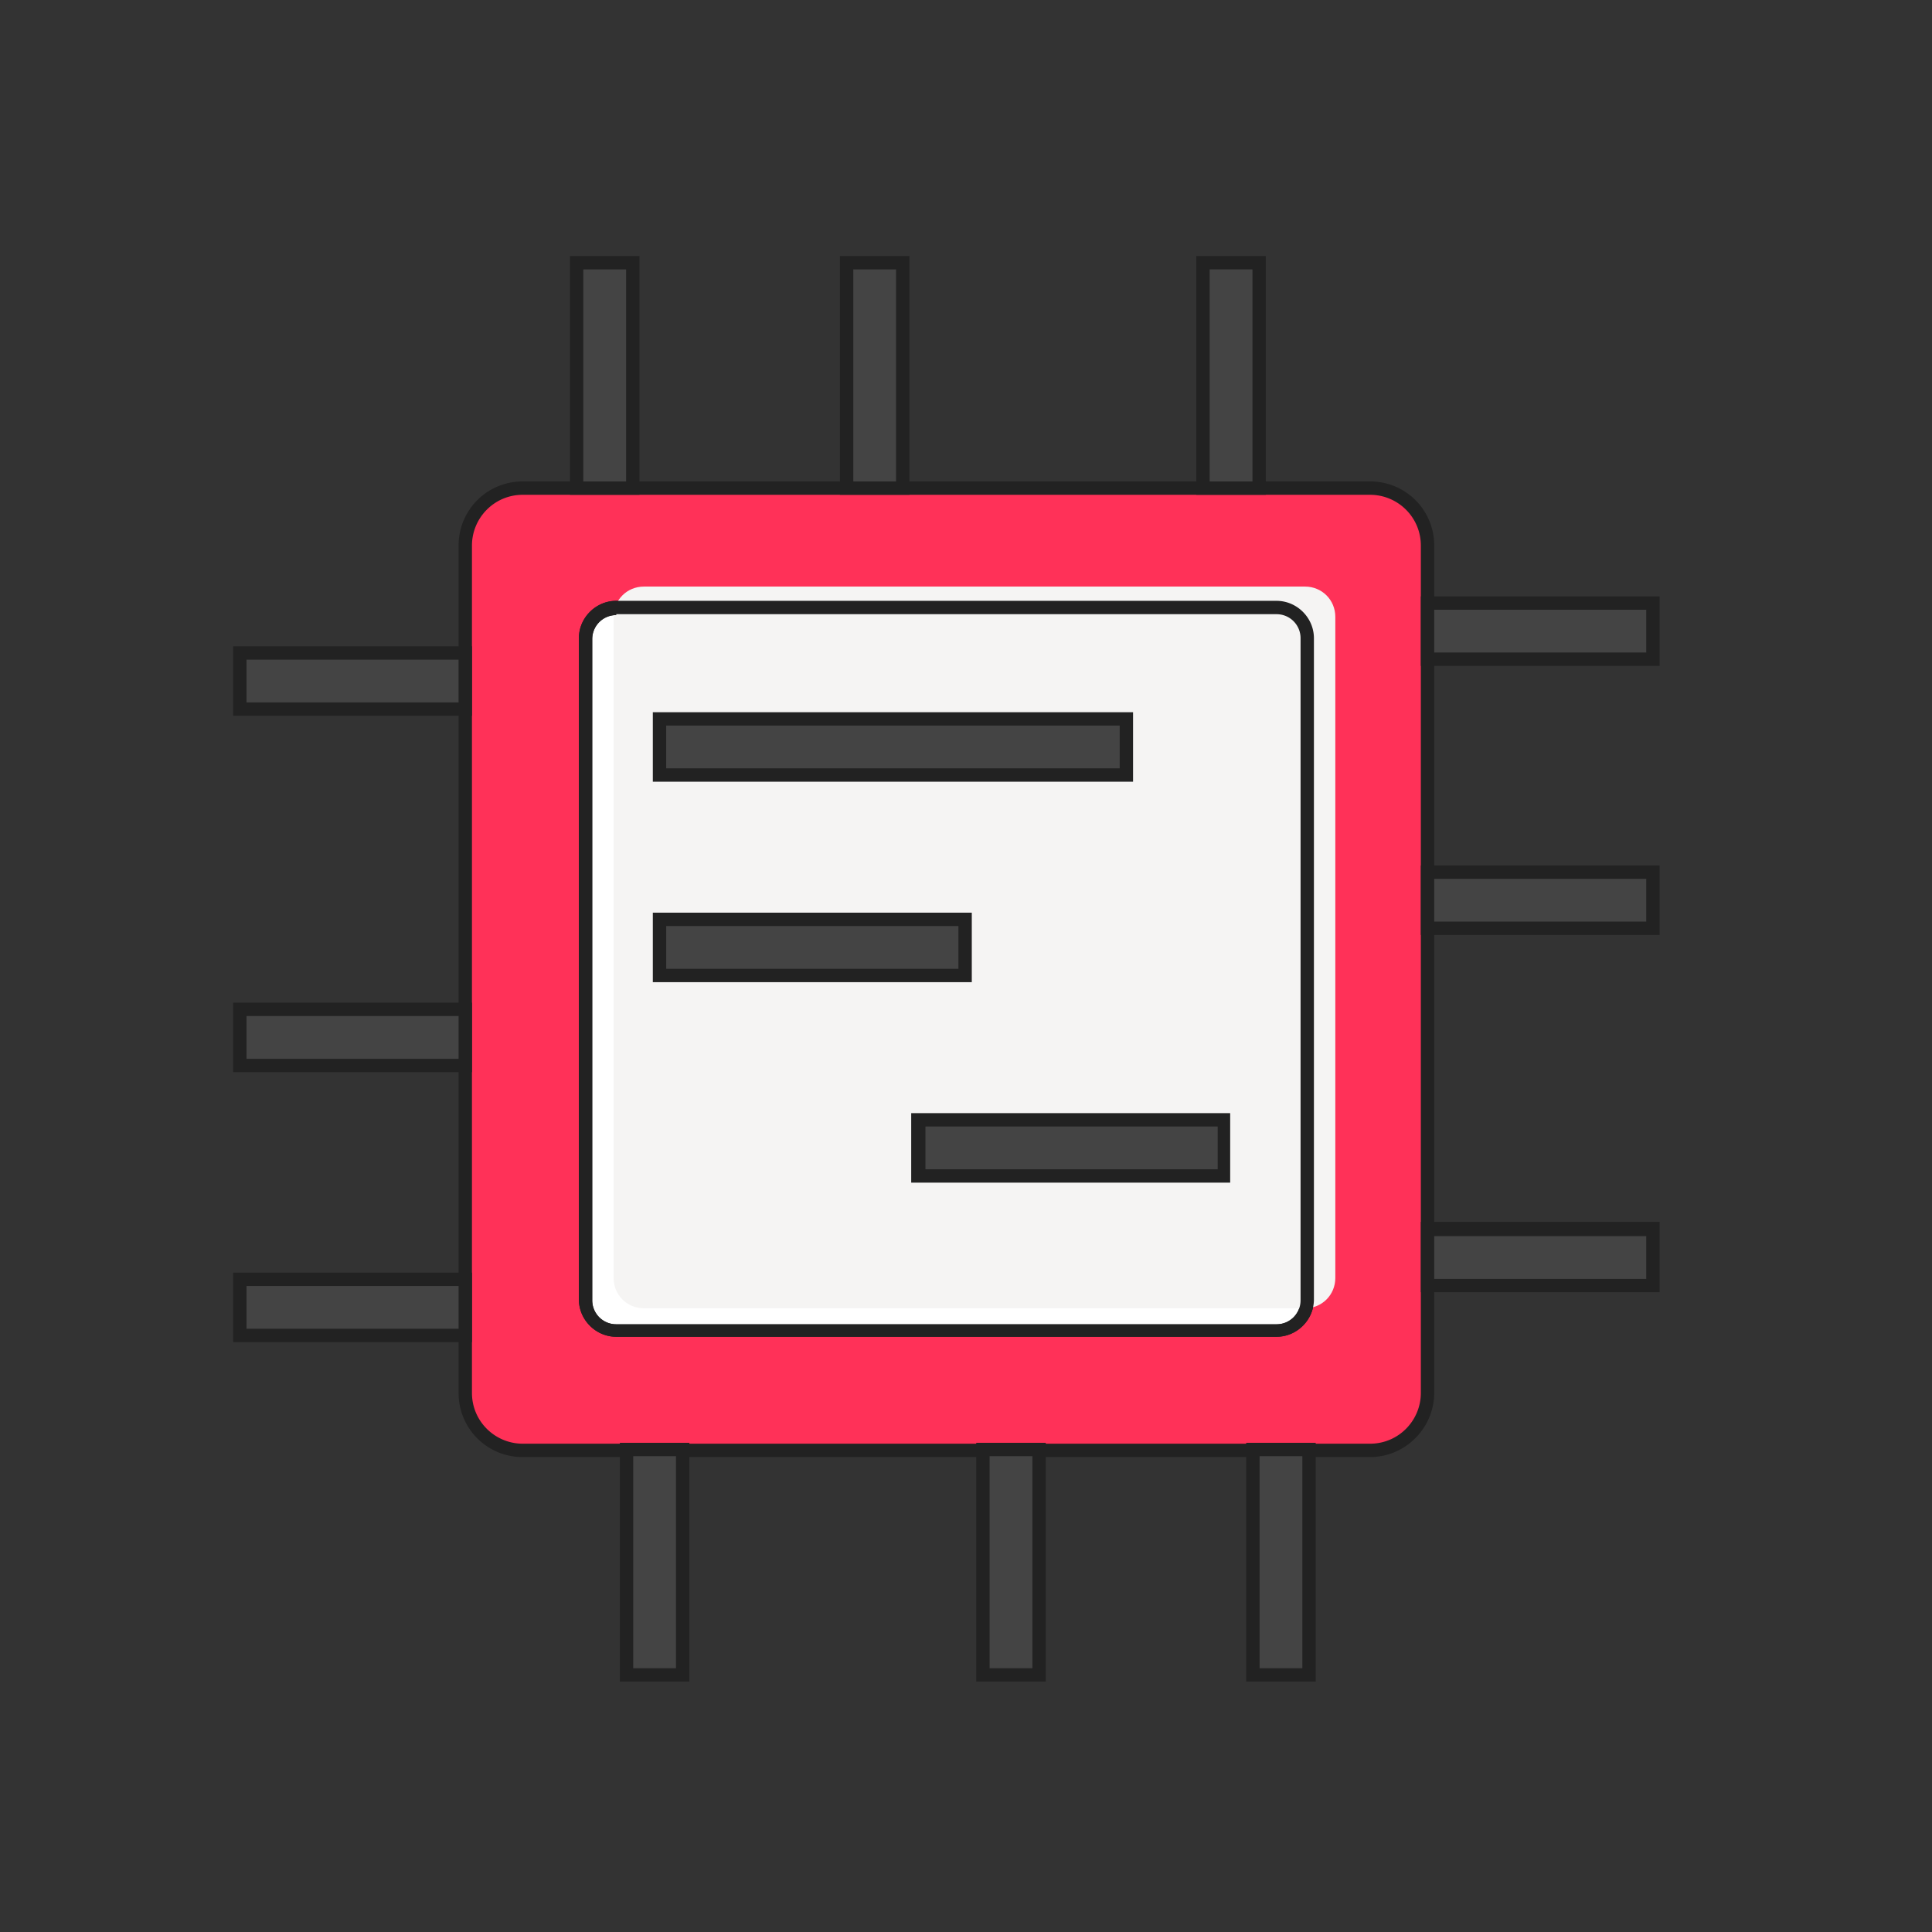 <svg xmlns="http://www.w3.org/2000/svg" width="401" height="401" fill="none" viewBox="0 0 401 401"><rect x="0" y="0" width="401" height="401" fill="#333333" stroke="none"/><path fill="#FF3158" d="M108.498 101.221h175.867c6.657 0 12.02 5.363 12.02 12.02v175.867c0 6.657-5.363 12.02-12.02 12.02H108.498a11.997 11.997 0 0 1-12.02-12.02V113.241c0-6.657 5.363-12.02 12.02-12.02Z"/><path fill="#222" d="M284.365 302.423H108.498a13.26 13.26 0 0 1-13.315-13.315V113.241a13.26 13.26 0 0 1 13.315-13.315h175.867a13.26 13.26 0 0 1 13.315 13.315v175.867c0 7.212-5.918 13.315-13.315 13.315ZM108.498 102.7c-5.918 0-10.54 4.808-10.54 10.541v175.867c0 5.918 4.807 10.541 10.54 10.541h175.867c5.918 0 10.541-4.808 10.541-10.541V113.241c0-5.918-4.808-10.541-10.541-10.541H108.498Z"/><path fill="#fff" d="M127.916 126.186h137.031c3.514 0 6.288 2.774 6.288 6.288V269.69c0 3.514-2.774 6.288-6.288 6.288H127.916c-3.514 0-6.288-2.774-6.288-6.288V132.474c-.185-3.329 2.774-6.288 6.288-6.288Z"/><path fill="#222" d="M264.948 277.457H127.916c-4.254 0-7.767-3.513-7.767-7.767V132.474c0-4.254 3.513-7.767 7.767-7.767h137.032c4.253 0 7.766 3.513 7.766 7.767V269.69c0 4.254-3.513 7.767-7.766 7.767ZM127.916 127.665a4.973 4.973 0 0 0-4.993 4.993v137.217a4.972 4.972 0 0 0 4.993 4.993h137.032a4.973 4.973 0 0 0 4.993-4.993V132.474a4.974 4.974 0 0 0-4.993-4.994H127.916v.185Z"/><path fill="#F5F4F3" d="M133.648 121.748h137.217c3.514 0 6.288 2.774 6.288 6.288v137.216c0 3.514-2.774 6.288-6.288 6.288H133.648c-3.513 0-6.287-2.774-6.287-6.288V128.036c0-3.514 2.774-6.288 6.287-6.288Z"/><path fill="#444" d="M271.79 300.943h-11.651v46.787h11.651v-46.787Z"/><path fill="#222" d="M273.084 349.025H258.66v-49.561h14.424v49.561Zm-11.65-2.774h8.876v-44.013h-8.876v44.013Z"/><path fill="#444" d="M215.757 300.943h-11.651v46.787h11.651v-46.787Z"/><path fill="#222" d="M217.051 349.025h-14.424v-49.561h14.424v49.561Zm-11.65-2.774h8.876v-44.013h-8.876v44.013Z"/><path fill="#444" d="M141.785 300.943h-11.65v46.787h11.65v-46.787Z"/><path fill="#222" d="M143.08 349.025h-14.425v-49.561h14.425v49.561Zm-11.651-2.774h8.877v-44.013h-8.877v44.013Z"/><path fill="#444" d="M131.244 54.434h-11.65v46.787h11.65V54.434Z"/><path fill="#222" d="M132.724 102.7h-14.425V53.14h14.425v49.56Zm-11.651-2.773h8.877V55.914h-8.877v44.013Z"/><path fill="#444" d="M187.278 54.434h-11.651v46.787h11.651V54.434Z"/><path fill="#222" d="M188.757 102.7h-14.424V53.14h14.424v49.56Zm-11.65-2.773h8.876V55.914h-8.876v44.013Z"/><path fill="#444" d="M261.249 54.434h-11.651v46.787h11.651V54.434Z"/><path fill="#222" d="M262.728 102.7h-14.424V53.14h14.424v49.56Zm-11.65-2.773h8.876V55.914h-8.876v44.013Z"/><path fill="#444" d="M96.663 265.437H49.876v11.651h46.787v-11.651Z"/><path fill="#222" d="M97.957 278.567h-49.56v-14.424h49.56v14.424Zm-46.787-2.774h44.013v-8.876H51.17v8.876Z"/><path fill="#444" d="M96.663 209.404H49.876v11.65h46.787v-11.65Z"/><path fill="#222" d="M97.957 222.534h-49.56v-14.425h49.56v14.425ZM51.17 219.76h44.013v-8.877H51.17v8.877Z"/><path fill="#444" d="M233.695 149.117h-96.903v11.651h96.903v-11.651Z"/><path fill="#222" d="M234.989 162.247h-99.491v-14.424h99.676v14.424h-.185Zm-96.717-2.774H232.4v-8.876h-94.128v8.876Z"/><path fill="#444" d="M200.038 190.726h-63.246v11.651h63.246v-11.651Z"/><path fill="#222" d="M201.517 203.856h-66.019v-14.424h66.204v14.424h-.185Zm-63.245-2.774h60.656v-8.876h-60.656v8.876Z"/><path fill="#444" d="M254.037 232.335h-63.431v11.65h63.431v-11.65Z"/><path fill="#222" d="M255.331 245.465h-66.204v-14.424h66.204v14.424Zm-63.245-2.774h60.656v-8.877h-60.656v8.877Z"/><path fill="#444" d="M96.663 135.433H49.876v11.65h46.787v-11.65Z"/><path fill="#222" d="M97.957 148.563h-49.56v-14.425h49.56v14.425Zm-46.787-2.774h44.013v-8.877H51.17v8.877Z"/><path fill="#444" d="M342.987 125.077H296.2v11.65h46.787v-11.65Z"/><path fill="#222" d="M344.467 138.207h-49.561v-14.425h49.561v14.425Zm-46.787-2.774h44.013v-8.877H297.68v8.877Z"/><path fill="#444" d="M342.987 181.11H296.2v11.65h46.787v-11.65Z"/><path fill="#222" d="M344.467 194.055h-49.561V179.63h49.561v14.425Zm-46.787-2.774h44.013v-8.877H297.68v8.877Z"/><path fill="#444" d="M342.987 255.082H296.2v11.65h46.787v-11.65Z"/><path fill="#222" d="M344.467 268.211h-49.561v-14.609h49.561v14.609Zm-46.787-2.774h44.013v-8.876H297.68v8.876ZM264.948 277.457H127.916c-4.254 0-7.767-3.513-7.767-7.767V132.474c0-4.254 3.513-7.767 7.767-7.767h137.032c4.253 0 7.766 3.513 7.766 7.767V269.69c0 4.254-3.513 7.767-7.766 7.767ZM127.916 127.665a4.973 4.973 0 0 0-4.993 4.993v137.217a4.972 4.972 0 0 0 4.993 4.993h137.032a4.973 4.973 0 0 0 4.993-4.993V132.474a4.974 4.974 0 0 0-4.993-4.994H127.916v.185Z"/></svg>